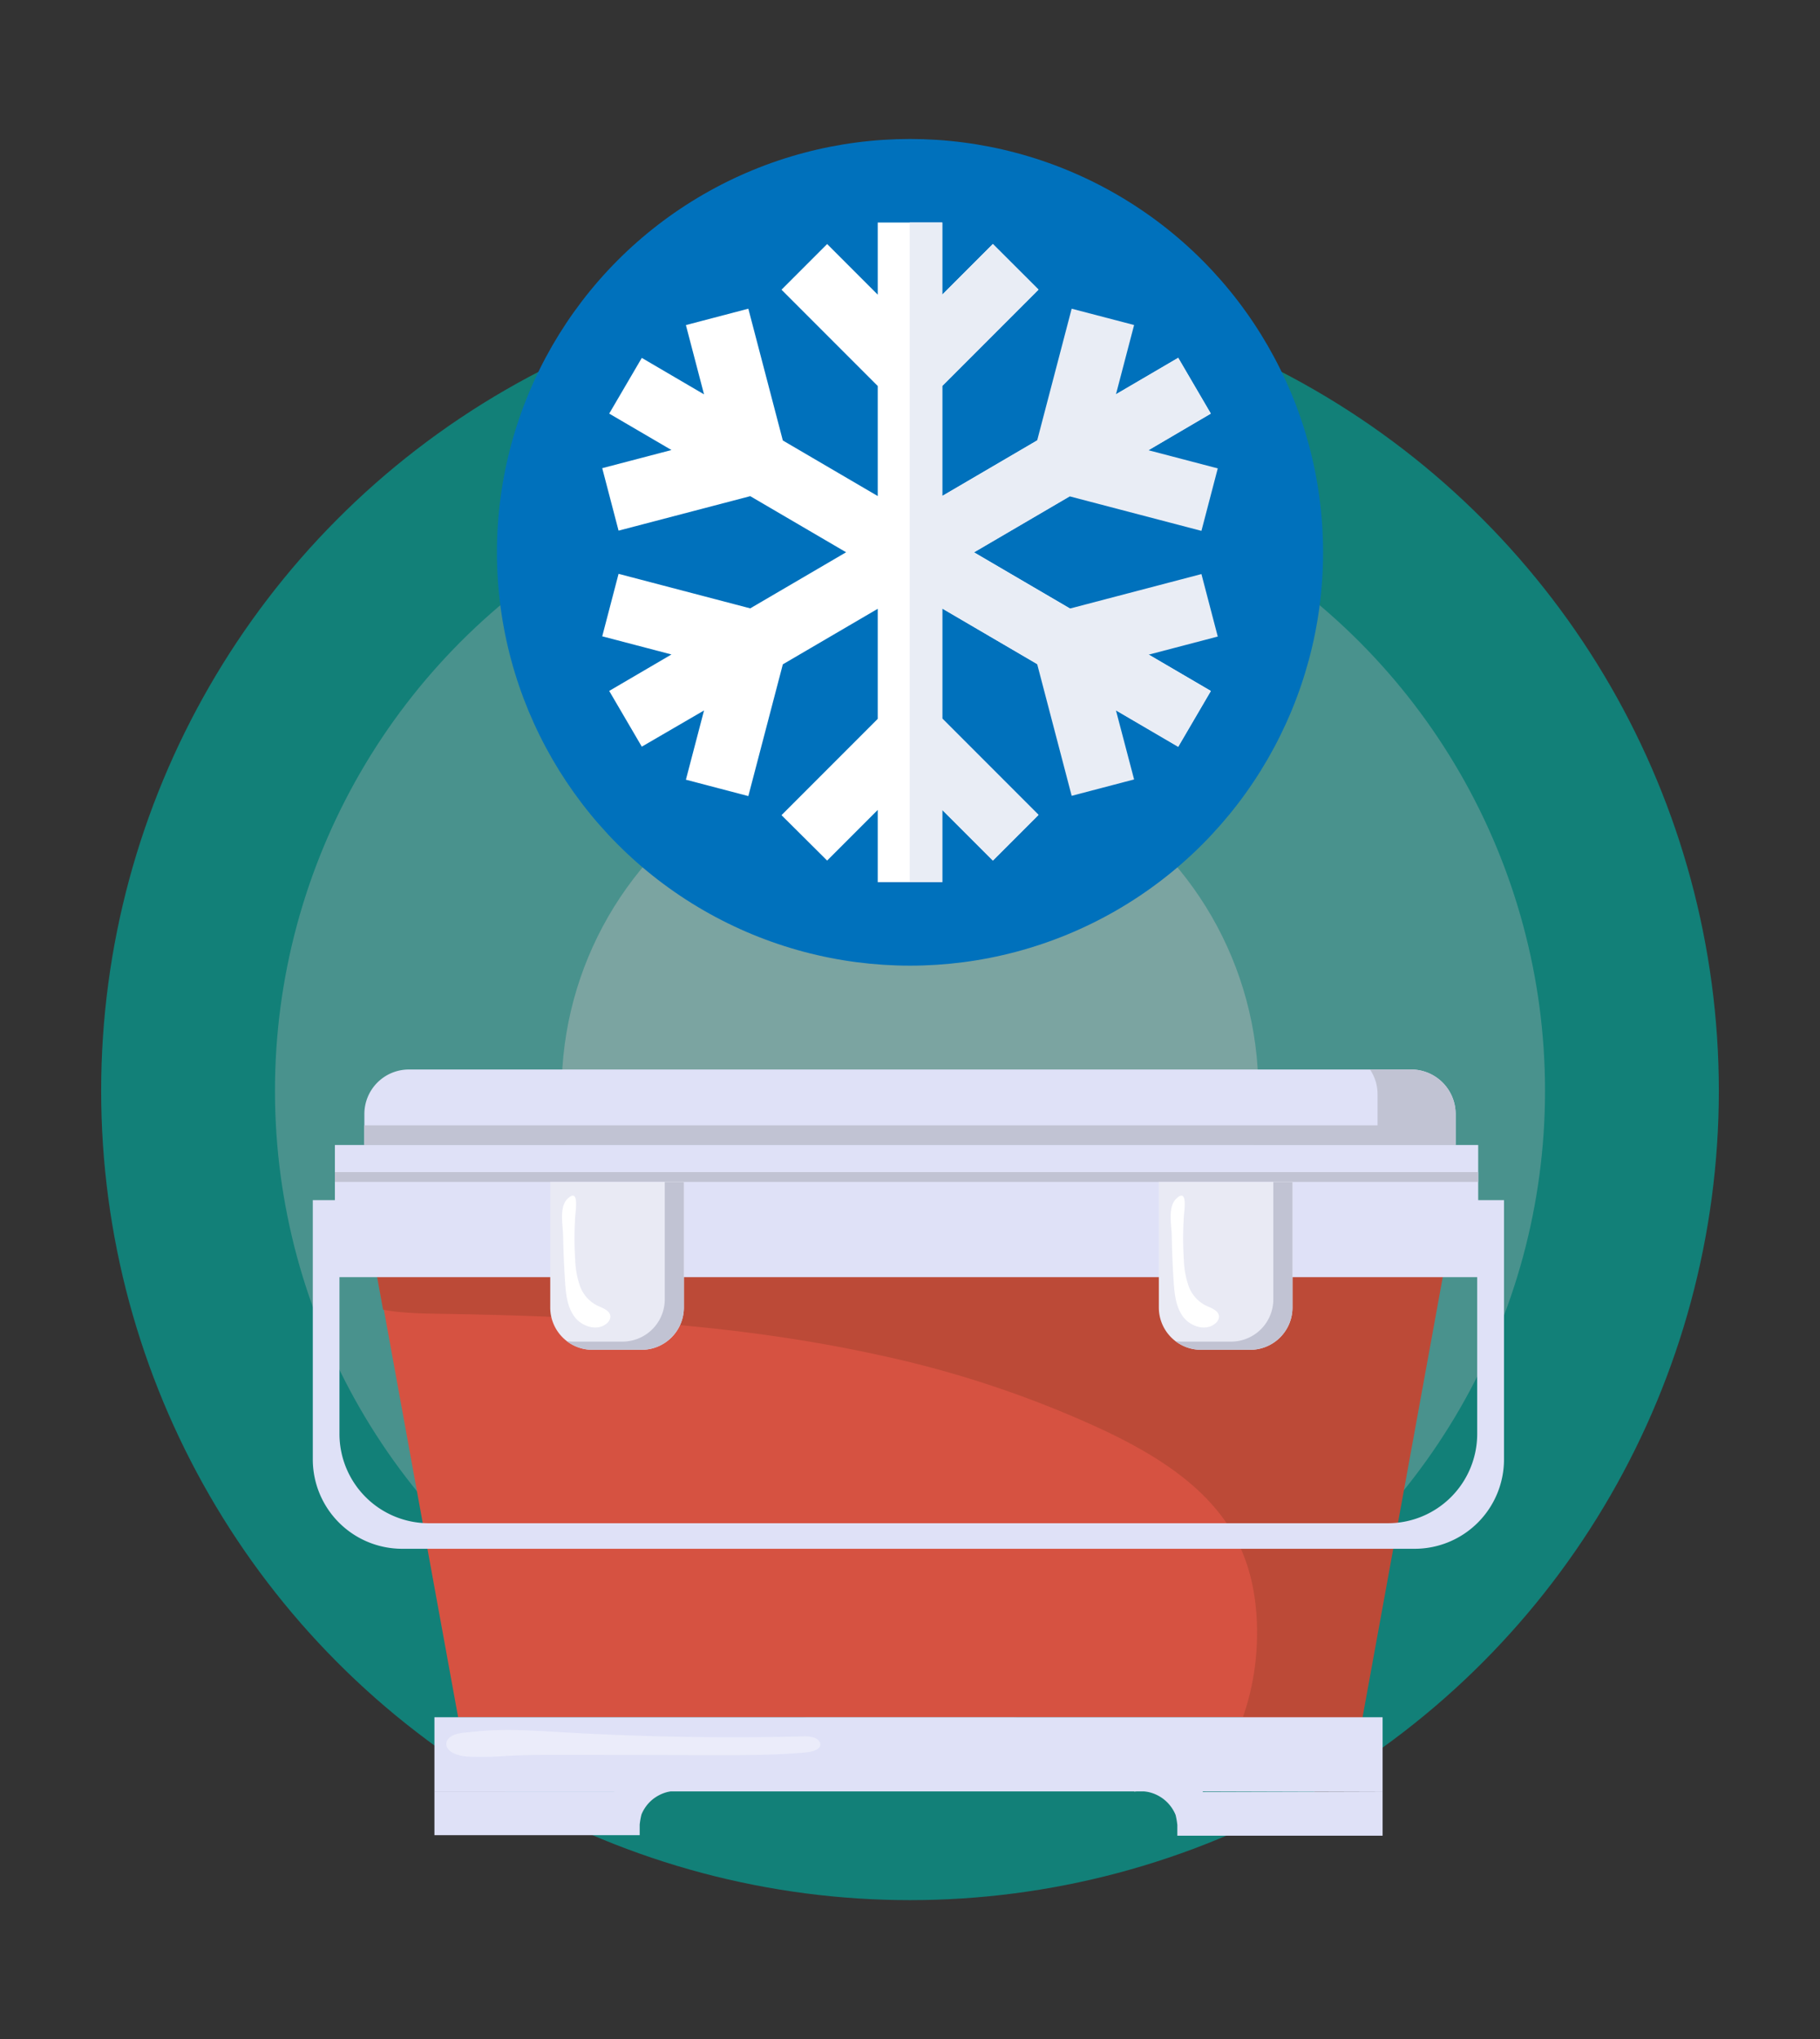 <svg id="Layer_1" data-name="Layer 1" xmlns="http://www.w3.org/2000/svg" width="546" height="611.33" viewBox="0 0 546 611.33">
  <rect x="0" y="0" width="546" height="611.33" fill="#333333" stroke="none"/>
  <defs>
    <style>
      .cls-1 {
        opacity: 0.65;
      }

      .cls-2 {
        fill: #00a99d;
      }

      .cls-11, .cls-3, .cls-4, .cls-9 {
        fill: #fff;
      }

      .cls-3 {
        opacity: 0.33;
      }

      .cls-4 {
        opacity: 0.46;
      }

      .cls-5 {
        fill: #d65241;
      }

      .cls-6 {
        fill: #bc4a37;
      }

      .cls-7 {
        fill: #dfe1f7;
      }

      .cls-8 {
        fill: #c1c3d3;
      }

      .cls-9 {
        opacity: 0.36;
      }

      .cls-10 {
        fill: #e9eaf4;
      }

      .cls-12 {
        fill: #0071bc;
      }

      .cls-13 {
        fill: #e9edf5;
      }
    </style>
  </defs>
  <g>
    <g class="cls-1">
      <circle class="cls-2" cx="273" cy="327.02" r="242.65"/>
      <circle class="cls-3" cx="273" cy="327.02" r="190.51"/>
      <circle class="cls-4" cx="273" cy="327.02" r="104.51"/>
    </g>
    <g>
      <polygon class="cls-5" points="295 345.73 250.97 345.73 106.6 345.73 137.44 514.84 250.97 514.84 295 514.84 408.54 514.84 439.37 345.73 295 345.73"/>
      <path class="cls-6" d="M372.42,516.09h36.12L439.37,347H106.6l8.32,45.65c6.56,1.25,13.58,1.15,21.83,1.31,42.43.82,85.14,3.12,126.7,12.24a317,317,0,0,1,67.86,22.68c15.92,7.55,31.89,17.48,39.88,33.19,4.82,9.47,6.31,20.37,5.85,31A75.85,75.85,0,0,1,372.42,516.09Z"/>
      <path class="cls-7" d="M443.16,359.81v70.06a26.79,26.79,0,0,1-26.79,26.8H128.63a26.79,26.79,0,0,1-26.79-26.8V359.81h-8v77.72a26.8,26.8,0,0,0,26.8,26.8H424.41a26.79,26.79,0,0,0,26.79-26.8V359.81Z"/>
      <rect class="cls-7" x="130.33" y="514.84" width="284.45" height="22.23"/>
      <path class="cls-7" d="M200.05,533.2a18.3,18.3,0,0,0-6.22-.65c-3.09.1-6.45.64-8.53,2.92a6.72,6.72,0,0,0-1.07,1.59h-53.9v13.13h61.58V547a22.54,22.54,0,0,1,.53-3,11.49,11.49,0,0,1,2.87-4.12,11.7,11.7,0,0,1,9.57-2.86A8.23,8.23,0,0,0,200.05,533.2Z"/>
      <path class="cls-7" d="M345.06,533.37a18.39,18.39,0,0,1,6.23-.65c3.09.1,6.45.63,8.53,2.92a6.22,6.22,0,0,1,1.06,1.59l53.9-.17v13.3H353.2v-3.22a22.84,22.84,0,0,0-.52-3,11.46,11.46,0,0,0-12.44-7A8.24,8.24,0,0,1,345.06,533.37Z"/>
      <rect class="cls-7" x="100.47" y="343.28" width="342.99" height="39.62"/>
      <rect class="cls-8" x="100.47" y="351.4" width="342.99" height="2.94"/>
      <path class="cls-7" d="M122.66,320.64H423.34A13.35,13.35,0,0,1,436.69,334v9.29a0,0,0,0,1,0,0H109.31a0,0,0,0,1,0,0V334A13.35,13.35,0,0,1,122.66,320.64Z"/>
      <path class="cls-8" d="M423.34,320.64H411a13.29,13.29,0,0,1,2.27,7.44v9.3h-304v5.9H436.69V334A13.35,13.35,0,0,0,423.34,320.64Z"/>
      <path class="cls-9" d="M135.81,525.51a11.91,11.91,0,0,0,4.77,1.14,95,95,0,0,0,11.56-.23c6.46-.33,12.93-.32,19.39-.31l43.12.1c9,0,18,0,27-.81,1.9-.18,4.27-.76,4.45-2.27.12-1-.85-1.85-2-2.23a10.88,10.88,0,0,0-3.62-.31q-35.41.84-70.83-1.2c-6.21-.36-12.44-.79-18.67-.72a92.49,92.49,0,0,0-9.43.56c-1.88.22-3.88.24-5.56,1C133.25,521.52,133.16,524,135.81,525.51Z"/>
      <g>
        <path class="cls-10" d="M165.07,354.35h40.09a0,0,0,0,1,0,0V392a12.68,12.68,0,0,1-12.68,12.68H177.75A12.68,12.68,0,0,1,165.07,392V354.35A0,0,0,0,1,165.07,354.35Z"/>
        <path class="cls-8" d="M199.43,354.35v35.18a12.69,12.69,0,0,1-12.68,12.69H172a12.77,12.77,0,0,1-2-.16,12.57,12.57,0,0,0,7.7,2.61h14.73A12.68,12.68,0,0,0,205.16,392V354.35Z"/>
        <path class="cls-11" d="M169.52,384.25c.24,3.68.64,7.57,2.84,10.53s6.85,4.4,9.65,2a2.86,2.86,0,0,0,1.11-2c0-1.91-2.41-2.64-4.14-3.46a10.55,10.55,0,0,1-5-5.81,25.81,25.81,0,0,1-1.41-7.67,99.94,99.94,0,0,1,0-13.18c.12-1.88,1.24-8.74-2.35-5.22-2.52,2.46-1.35,7.92-1.28,11.07Q169.06,377.37,169.52,384.25Z"/>
      </g>
      <g>
        <path class="cls-10" d="M347.65,354.35h40.09a0,0,0,0,1,0,0V392a12.68,12.68,0,0,1-12.68,12.68H360.33A12.68,12.68,0,0,1,347.65,392V354.35A0,0,0,0,1,347.65,354.35Z"/>
        <path class="cls-8" d="M382,354.35v35.18a12.68,12.68,0,0,1-12.68,12.69H354.6a12.77,12.77,0,0,1-2-.16,12.59,12.59,0,0,0,7.7,2.61h14.73A12.68,12.68,0,0,0,387.74,392V354.35Z"/>
        <path class="cls-11" d="M352.1,384.25c.25,3.68.64,7.57,2.84,10.53s6.86,4.4,9.65,2a2.82,2.82,0,0,0,1.11-2c0-1.91-2.41-2.64-4.13-3.46a10.53,10.53,0,0,1-5-5.81,26.14,26.14,0,0,1-1.41-7.67,101.69,101.69,0,0,1,0-13.18c.12-1.88,1.24-8.74-2.35-5.22-2.52,2.46-1.34,7.92-1.28,11.07Q351.64,377.37,352.1,384.25Z"/>
      </g>
    </g>
    <g>
      <circle class="cls-12" cx="273" cy="165.59" r="123.92"/>
      <g>
        <path class="cls-11" d="M363.24,124l-9.78-16.72-70.78,41.41v-33l28.87-28.87L297.86,73.16,282.68,88.34V66.71H263.32V88.34L248.14,73.16,234.45,86.85l28.87,28.87v33l-28.47-16.66L224.5,92.55l-18.73,4.91,5.44,20.77L192.54,107.3,182.76,124l18.68,10.92-20.77,5.44,4.9,18.73,39.5-10.34,28.76,16.82-28.76,16.82-39.5-10.35-4.9,18.73,20.77,5.44-18.68,10.93,9.78,16.71L211.21,213l-5.44,20.76,18.73,4.91,10.35-39.5,28.47-16.65v33l-28.87,28.87L248.14,258l15.18-15.18v21.64h19.36V242.83L297.86,258l13.69-13.69-28.87-28.87v-33l70.78,41.4,9.78-16.71-71.07-41.57Z"/>
        <path class="cls-13" d="M272.91,264.47h9.77V242.83L297.86,258l13.69-13.69-28.87-28.87v-33l28.47,16.65,10.35,39.5,18.73-4.91L334.79,213l18.67,10.92,9.78-16.71-18.68-10.93,20.77-5.44-4.9-18.73-39.5,10.35-28.76-16.82,28.76-16.82,39.5,10.34,4.9-18.73-20.77-5.44L363.24,124l-9.78-16.72-18.67,10.93,5.44-20.77L321.5,92.55l-10.35,39.5-28.47,16.66v-33l28.87-28.87L297.86,73.16,282.68,88.34V66.71h-9.77Z"/>
      </g>
    </g>
  </g>
</svg>
